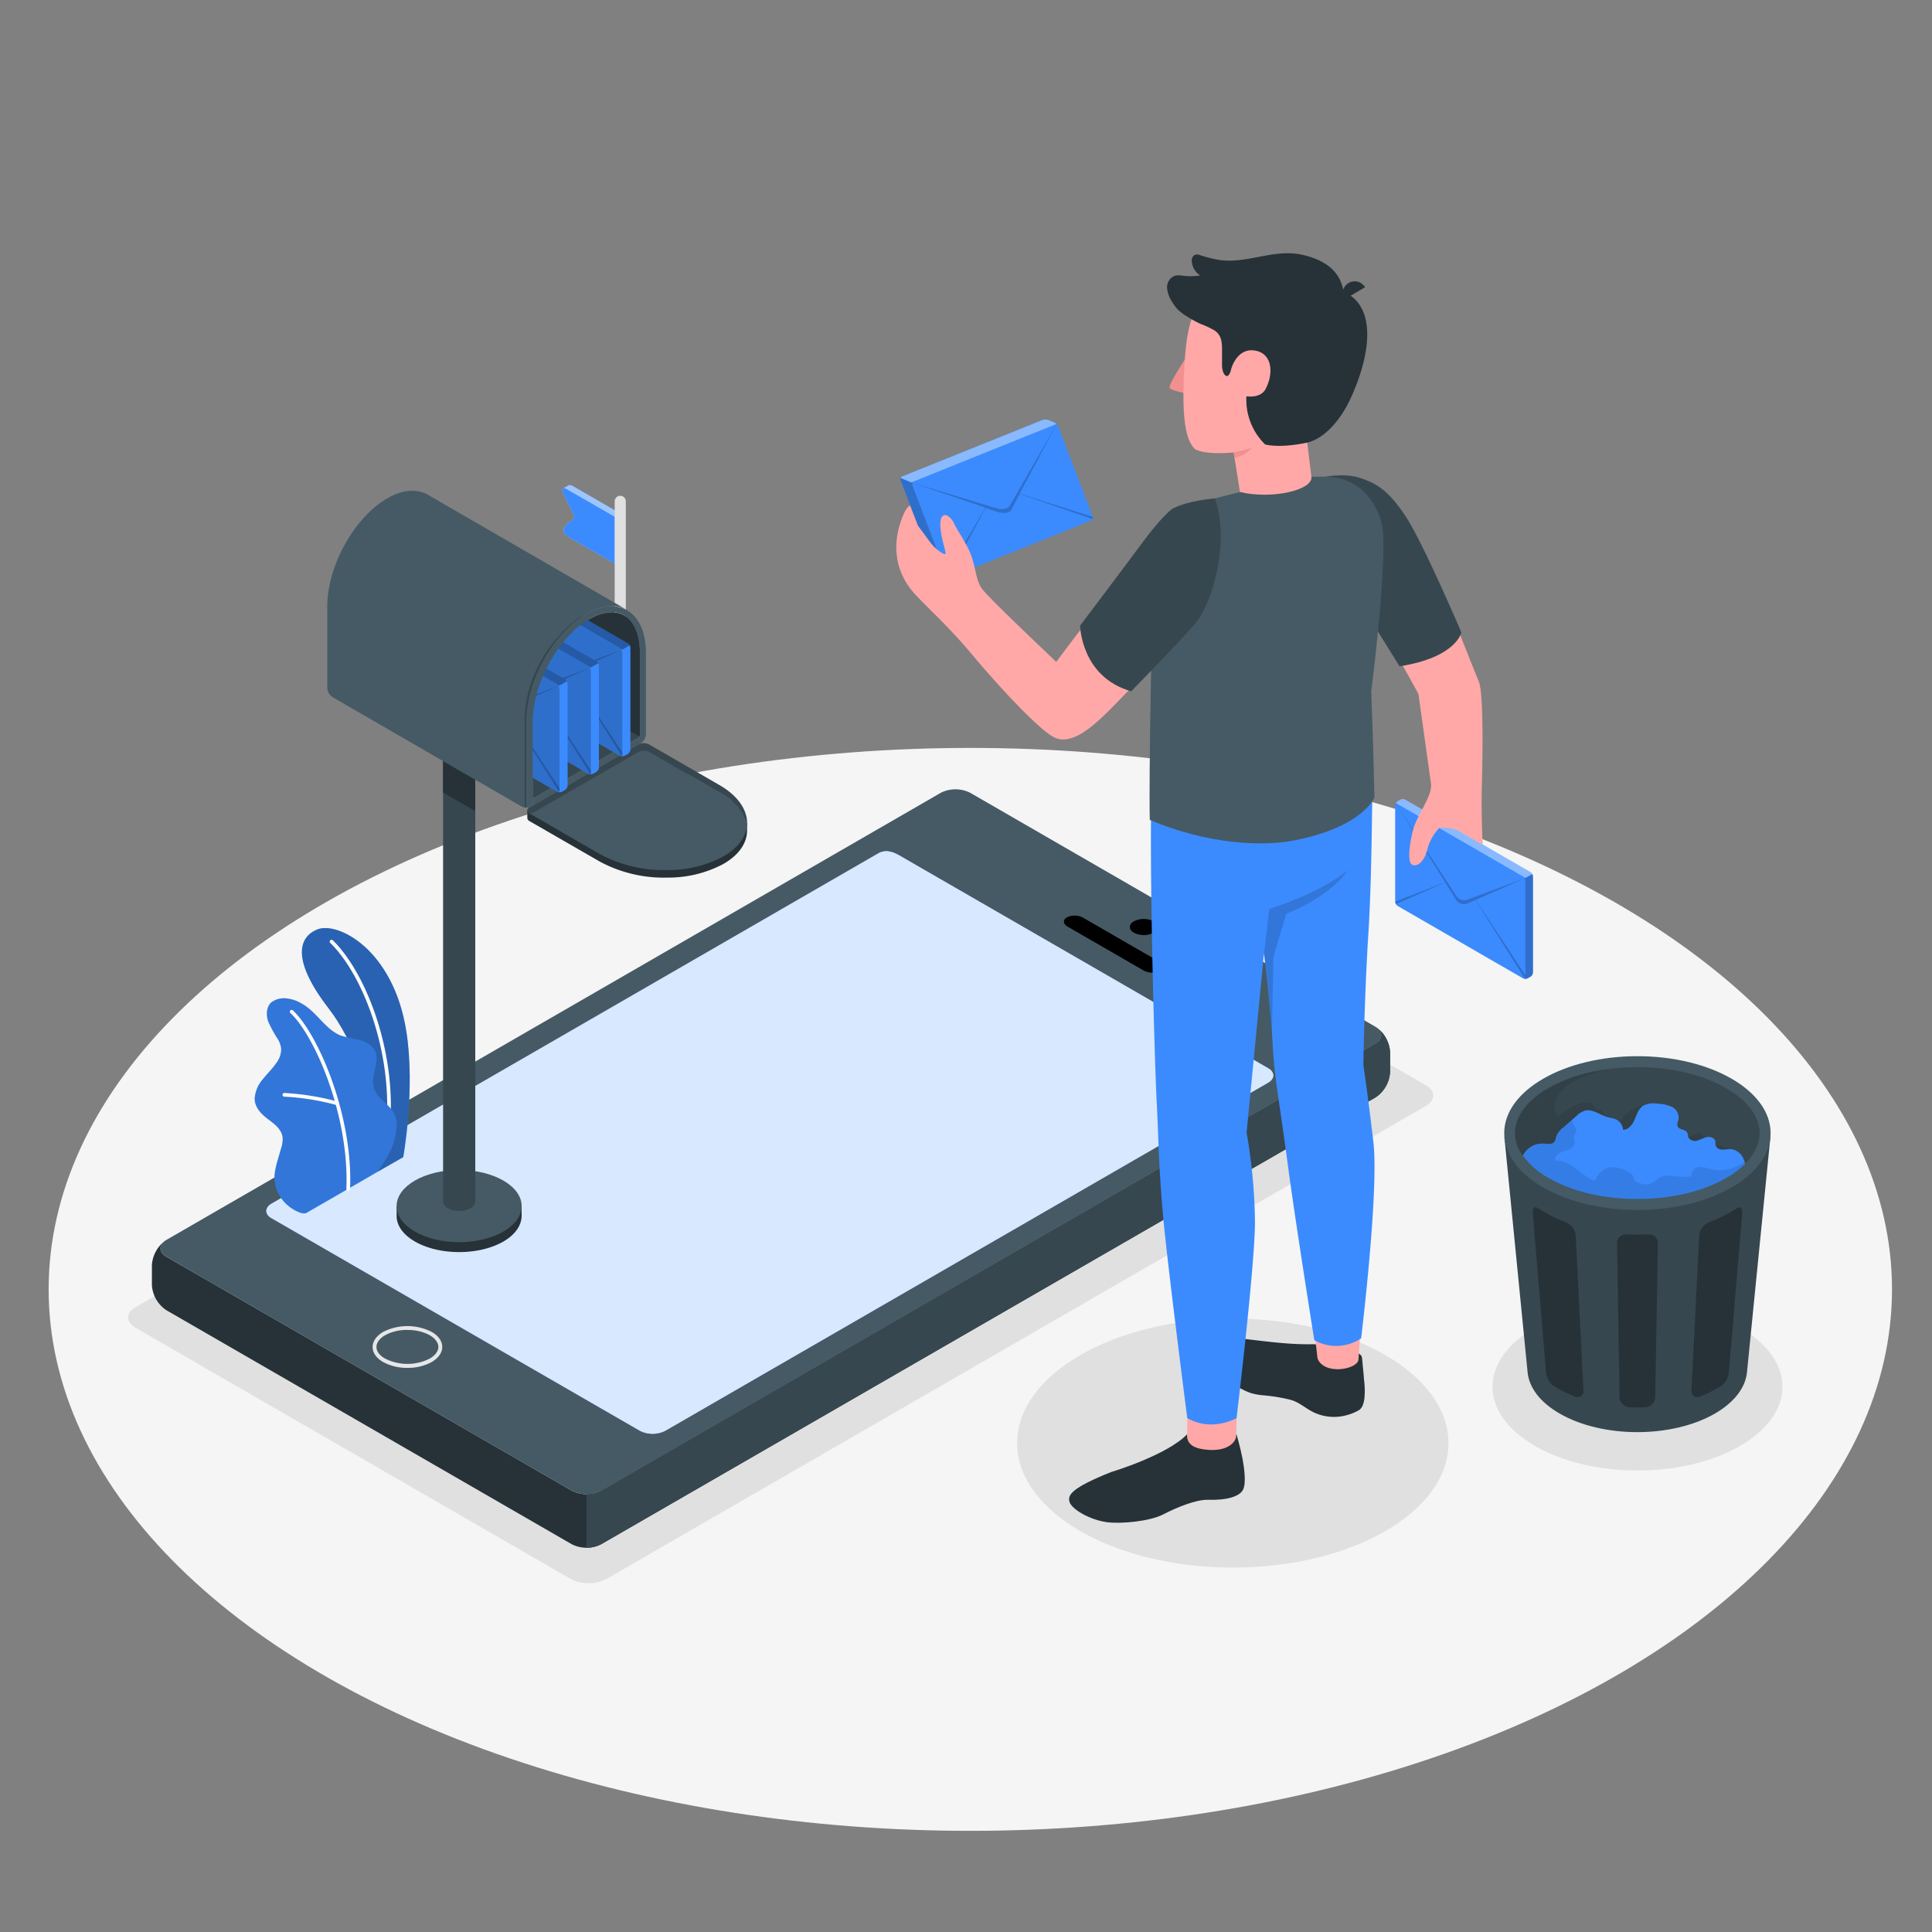 <svg xmlns="http://www.w3.org/2000/svg" viewBox="0 0 500 500"><rect x="0" y="0" width="500" height="500" fill="#808080" stroke="none"/><g id="freepik--Floor--inject-24"><ellipse id="freepik--floor--inject-24" cx="251.12" cy="333.69" rx="238.53" ry="140.13" style="fill:#f5f5f5"></ellipse></g><g id="freepik--Shadows--inject-24"><path id="freepik--Shadow--inject-24" d="M35.08,343.63l112.6,65a10.25,10.25,0,0,0,9.28,0L369,286.22c2.56-1.48,2.56-3.88,0-5.36l-112.6-65a10.25,10.25,0,0,0-9.28,0l-212,122.42C32.52,339.75,32.52,342.15,35.08,343.63Z" style="fill:#e0e0e0"></path><ellipse id="freepik--shadow--inject-24" cx="423.78" cy="358.9" rx="37.52" ry="21.66" style="fill:#e0e0e0"></ellipse><ellipse id="freepik--shadow--inject-24" cx="319.05" cy="373.47" rx="55.81" ry="32.22" style="fill:#e0e0e0"></ellipse></g><g id="freepik--Device--inject-24"><g id="freepik--Mobile--inject-24"><g id="freepik--device--inject-24"><path d="M42.6,321.2c-1.57,1.22-1.4,3,.51,4.06L148,385.8a8.5,8.5,0,0,0,7.63,0L355.94,270.11c1.94-1.12,2.1-2.88.45-4.1a8.5,8.5,0,0,1,3.36,6.31v5A8.41,8.41,0,0,1,356,284L155.59,399.64a8.41,8.41,0,0,1-7.63,0L43.12,339.12a8.38,8.38,0,0,1-3.81-6.61l0-5.05A8.53,8.53,0,0,1,42.6,321.2Z" style="fill:#263238"></path><path d="M43.11,325.26,148,385.8a8.5,8.5,0,0,0,7.63,0L355.94,270.11c2.1-1.21,2.11-3.19,0-4.4L251.1,205.18a8.47,8.47,0,0,0-7.63,0L43.11,320.86C41,322.08,41,324.05,43.11,325.26ZM227.35,220.83c1.8-1,3.68-.44,5.48.61l95.33,55c1.8,1,1.81,2.73,0,3.77l-156,90.07a7.28,7.28,0,0,1-6.54,0L70.3,315.27c-1.81-1-1.81-2.73,0-3.77Z" style="fill:#455a64"></path><path d="M356.39,266a8.5,8.5,0,0,1,3.36,6.31v5A8.43,8.43,0,0,1,356,284L155.59,399.64a7.91,7.91,0,0,1-3.82.92V386.7a7.87,7.87,0,0,0,3.82-.91L355.94,270.11C357.88,269,358,267.23,356.39,266Z" style="fill:#37474f"></path><path d="M293.46,241.39c-1.41-.82-1.41-2.14,0-2.95a5.64,5.64,0,0,1,5.12,0c1.41.81,1.41,2.13,0,2.95A5.7,5.7,0,0,1,293.46,241.39Z"></path><path d="M105.44,354a12.81,12.81,0,0,1-6.27-1.5c-1.77-1-2.74-2.41-2.74-3.9s1-2.89,2.74-3.91a13.85,13.85,0,0,1,12.54,0c1.77,1,2.74,2.41,2.74,3.91s-1,2.88-2.74,3.9A12.81,12.81,0,0,1,105.44,354Zm0-9.82a11.89,11.89,0,0,0-5.77,1.37c-1.45.84-2.24,1.92-2.24,3.05s.79,2.2,2.24,3a12.78,12.78,0,0,0,11.54,0c1.44-.84,2.24-1.92,2.24-3s-.8-2.21-2.24-3.05A11.89,11.89,0,0,0,105.44,344.2Z" style="fill:#e6e6e6"></path><path d="M296,251.18l-19.74-11.39c-1.17-.68-1.23-1.75-.13-2.39a4.56,4.56,0,0,1,4.13.08L300,248.87c1.18.68,1.23,1.75.13,2.39A4.56,4.56,0,0,1,296,251.18Z"></path><path d="M227.35,220.83c1.8-1,3.68-.44,5.48.61l95.33,55c1.8,1,1.81,2.73,0,3.77l-156,90.07a7.28,7.28,0,0,1-6.54,0L70.3,315.27c-1.81-1-1.81-2.73,0-3.77Z" style="fill:#3B8BFF"></path><path d="M227.35,220.83c1.8-1,3.68-.44,5.48.61l95.33,55c1.8,1,1.81,2.73,0,3.77l-156,90.07a7.28,7.28,0,0,1-6.54,0L70.3,315.27c-1.81-1-1.81-2.73,0-3.77Z" style="fill:#fff;opacity:0.8"></path></g></g></g><g id="freepik--Plants--inject-24"><g id="freepik--plants--inject-24"><path d="M97.73,303.26l6.63-3.79s3.18-17.52.8-32.58c-3.34-21.17-17.76-28.47-23-26.37s-6.46,8.38,3,20.61C90.73,268.35,97.91,283.61,97.73,303.26Z" style="fill:#3B8BFF"></path><path d="M97.73,303.26l6.63-3.79s3.18-17.52.8-32.58c-3.34-21.17-17.76-28.47-23-26.37s-6.46,8.38,3,20.61C90.73,268.35,97.91,283.61,97.73,303.26Z" style="opacity:0.3"></path><path d="M100.13,294.85h-.06a.49.49,0,0,1-.41-.54c2.74-19.82-5.23-41.54-14.19-50.29a.47.47,0,0,1,.66-.68c9.12,8.92,17.25,31,14.47,51.1A.47.47,0,0,1,100.13,294.85Z" style="fill:#fff"></path><path d="M79.34,313.88c-1,.6-3.21-.71-4-1.26A10,10,0,0,1,72,308.8a9.33,9.33,0,0,1-.83-5.63,22.38,22.38,0,0,1,.71-3l.84-2.9a7.37,7.37,0,0,0,.42-2.93c-.25-2-2-3.38-3.62-4.58-1.77-1.32-3.62-3.07-3.61-5.46a8.46,8.46,0,0,1,2.11-5c1.14-1.45,2.5-2.73,3.53-4.25a5.88,5.88,0,0,0,1.21-3.72,6.24,6.24,0,0,0-.81-2.32,31.94,31.94,0,0,1-2.54-4.66c-.58-1.67-.5-3.75.8-4.94a5.49,5.49,0,0,1,4.12-1,9.47,9.47,0,0,1,3.82,1.35c3.8,2.11,6,6.6,10,8.23A40.37,40.37,0,0,0,93,269.15a6,6,0,0,1,4,2.75c1.47,3-1.27,6.59-.23,9.73.92,2.77,3.62,3.83,5.13,6.33a6,6,0,0,1,.71,3.64,17.51,17.51,0,0,1-1.53,6.13,44.4,44.4,0,0,1-3.37,5.53C97.67,303.32,79.5,313.79,79.34,313.88Z" style="fill:#3B8BFF"></path><path d="M79.34,313.88c-1,.6-3.21-.71-4-1.26A10,10,0,0,1,72,308.8a9.33,9.33,0,0,1-.83-5.63,22.38,22.38,0,0,1,.71-3l.84-2.9a7.37,7.37,0,0,0,.42-2.93c-.25-2-2-3.38-3.62-4.58-1.77-1.32-3.62-3.07-3.61-5.46a8.46,8.46,0,0,1,2.11-5c1.14-1.45,2.5-2.73,3.53-4.25a5.88,5.88,0,0,0,1.21-3.72,6.24,6.24,0,0,0-.81-2.32,31.94,31.94,0,0,1-2.54-4.66c-.58-1.67-.5-3.75.8-4.94a5.49,5.49,0,0,1,4.12-1,9.47,9.47,0,0,1,3.82,1.35c3.8,2.11,6,6.6,10,8.23A40.37,40.37,0,0,0,93,269.15a6,6,0,0,1,4,2.75c1.47,3-1.27,6.59-.23,9.73.92,2.77,3.62,3.83,5.13,6.33a6,6,0,0,1,.71,3.64,17.51,17.51,0,0,1-1.53,6.13,44.4,44.4,0,0,1-3.37,5.53C97.67,303.32,79.5,313.79,79.34,313.88Z" style="opacity:0.15"></path><path d="M90.1,308.15h0a.47.47,0,0,1-.46-.49c.78-18.76-8.06-39.48-14.49-45.5a.46.46,0,0,1,0-.66.47.47,0,0,1,.66,0c6.56,6.14,15.58,27.2,14.79,46.23A.47.47,0,0,1,90.1,308.15Z" style="fill:#fff"></path><path d="M87.29,286a.32.32,0,0,1-.14,0,63.33,63.33,0,0,0-13.62-2.19.48.48,0,0,1,0-.95,65.16,65.16,0,0,1,13.86,2.24.47.47,0,0,1-.14.92Z" style="fill:#fff"></path></g></g><g id="freepik--Mailbox--inject-24"><g id="freepik--mailbox--inject-24"><path d="M160.58,132.9l-12.23-7.06c-.55-.31-.94-.39-1.16-.27l-1.49.87c-.26.14-.25.59.08,1.27l3,6.16-2.22,2a1.73,1.73,0,0,0,.33,2.94l12.22,7.06,1.5-.86Z" style="fill:#3B8BFF"></path><path d="M160.58,132.9l-12.23-7.06c-.55-.31-.94-.39-1.16-.27l-1.49.87c-.26.14-.25.59.08,1.27l3,6.16-2.22,2a1.73,1.73,0,0,0,.33,2.94l12.22,7.06,1.5-.86Z" style="fill:#fff;opacity:0.5"></path><path d="M146.86,126.71c-1.2-.7-1.68-.25-1.08,1l3,6.16-2.22,2a1.73,1.73,0,0,0,.33,2.94l12.22,7.06V133.76Z" style="fill:#3B8BFF"></path><path d="M160.52,171.81a1.45,1.45,0,0,1-1.44-1.44V129.75a1.44,1.44,0,0,1,2.88,0v40.62A1.45,1.45,0,0,1,160.52,171.81Z" style="fill:#e0e0e0"></path><path d="M102.65,314.67v-2.54h.62a10,10,0,0,1,4.11-4c6.32-3.65,16.56-3.65,22.88,0a10,10,0,0,1,4.11,4H135v2.46c0,2.43-1.52,4.86-4.73,6.72-6.32,3.64-16.56,3.64-22.88,0C104.21,319.48,102.63,317.07,102.65,314.67Z" style="fill:#263238"></path><ellipse cx="118.82" cy="312.13" rx="16.18" ry="9.34" style="fill:#455a64"></ellipse><path d="M123,186.44V311a2.07,2.07,0,0,1-1.22,1.7,6.5,6.5,0,0,1-5.89,0,2.07,2.07,0,0,1-1.22-1.7V186.44Z" style="fill:#37474f"></path><polygon points="114.66 196.95 114.66 205.12 122.99 209.92 122.99 201.77 114.66 196.95" style="fill:#263238"></polygon><path d="M150.11,181.7l15.4,8.9a1.11,1.11,0,0,1-.3.31l-26.94,15.55c-.23.13-.41,0-.41-.24V186.81a30.31,30.31,0,0,1,2.25-10.88Z" style="fill:#37474f"></path><path d="M165.63,169v21.72l-25.51-14.73a2,2,0,0,1,.08-.22c2.74-6.83,7.35-12.63,12.35-15.5a11.65,11.65,0,0,1,5.77-1.79C162.83,158.43,165.63,162.46,165.63,169Z" style="fill:#263238"></path><path d="M193.34,214.92V213h-.18v.27a8.7,8.7,0,0,0-.51-1.57,14.65,14.65,0,0,0-6.44-6.54L168,194.61a3,3,0,0,0-2.75,0L137.36,210.7a3.85,3.85,0,0,1-.89-1v2h0a1,1,0,0,0,.57.8L155.27,223a34.86,34.86,0,0,0,17.44,4.12,30.32,30.32,0,0,0,14.51-3.53c4.1-2.36,6.12-5.48,6.12-8.67Z" style="fill:#263238"></path><path d="M192.65,211.68a14.65,14.65,0,0,0-6.44-6.54L168,194.61a3,3,0,0,0-2.75,0L137.36,210.7l17.91,10.35a34.86,34.86,0,0,0,17.44,4.12,30.32,30.32,0,0,0,14.51-3.53c3.68-2.12,5.69-4.85,6.06-7.7A8.32,8.32,0,0,0,192.65,211.68Z" style="fill:#455a64"></path><path d="M193.28,213.94a8.32,8.32,0,0,0-.63-2.26,14.65,14.65,0,0,0-6.44-6.54L168,194.61a3,3,0,0,0-2.75,0L137.36,210.7l-.32-.18a.83.83,0,0,1,0-1.58l28.19-16.28a3,3,0,0,1,2.75,0l18.23,10.52c3.28,1.9,5.42,4.18,6.44,6.55a8.49,8.49,0,0,1,.65,2.4A7.82,7.82,0,0,1,193.28,213.94Z" style="fill:#37474f"></path><polygon points="137.65 208.66 165.84 192.38 165.22 190.91 138.28 206.47 137.65 208.66" style="fill:#455a64"></polygon><g id="freepik--Letter--inject-24"><path d="M163.15,167.66a1.5,1.5,0,0,0-.67-1.17l-34.33-19.81a1.44,1.44,0,0,0-1.34,0l-.76.43a1.5,1.5,0,0,0-.67,1.16v26.32a1.5,1.5,0,0,0,.67,1.16l34.33,19.81a1.44,1.44,0,0,0,1.34,0l.76-.43a1.51,1.51,0,0,0,.67-1.16Z" style="fill:#3B8BFF"></path><path d="M163,167l-1.9,1.1-35.47-20.48a1.42,1.42,0,0,1,.47-.5l.76-.43a1.44,1.44,0,0,1,1.34,0l34.32,19.81A1.44,1.44,0,0,1,163,167Z" style="opacity:0.35"></path><path d="M160.89,195.71h0Z" style="fill:#3B8BFF"></path><path d="M161.05,168.09l-.35.21a.58.58,0,0,1,.35.57v26.31a.46.46,0,0,1-.21.44.44.44,0,0,1-.32,0l-.14-.06-34.33-19.82a1.5,1.5,0,0,1-.67-1.16V148.28a1.4,1.4,0,0,1,.2-.67Z" style="opacity:0.2"></path><path d="M161.05,168.09,145.15,174a2.6,2.6,0,0,1-3.07-1l-2.55-3.91-14.08-21.57L139,169.26l-13.64,5.34a1.49,1.49,0,0,0,.21.67l13.47-6,3,4.75a2.58,2.58,0,0,0,3.23,1l2.11-.93,13.47,21.49a.46.46,0,0,0,.21-.44v-.44L147.44,174.1Z" style="opacity:0.2"></path></g><g id="freepik--letter--inject-24"><path d="M155,172.31a1.47,1.47,0,0,0-.67-1.16L120,151.33a1.53,1.53,0,0,0-1.35,0l-.75.44a1.47,1.47,0,0,0-.67,1.16v26.31a1.47,1.47,0,0,0,.67,1.16l34.32,19.82a1.5,1.5,0,0,0,1.34,0l.76-.44a1.47,1.47,0,0,0,.67-1.16Z" style="fill:#3B8BFF"></path><path d="M154.83,171.65l-1.91,1.1-35.47-20.48a1.44,1.44,0,0,1,.48-.5l.76-.44a1.5,1.5,0,0,1,1.34,0l34.32,19.82A1.36,1.36,0,0,1,154.83,171.65Z" style="opacity:0.35"></path><path d="M152.77,200.37h0Z" style="fill:#3B8BFF"></path><path d="M152.93,172.75l-.35.21a.58.58,0,0,1,.35.57v26.31a.46.46,0,0,1-.21.44.44.44,0,0,1-.32,0l-.14-.06-34.33-19.82a1.5,1.5,0,0,1-.67-1.16V152.94a1.4,1.4,0,0,1,.2-.67Z" style="opacity:0.2"></path><path d="M152.92,172.75,137,178.69a2.59,2.59,0,0,1-3.07-1l-2.55-3.91L117.33,152.2l13.57,21.71-13.64,5.34a1.32,1.32,0,0,0,.21.67L130.94,174l3,4.74a2.59,2.59,0,0,0,3.24,1l2.11-.94,13.47,21.5a.49.49,0,0,0,.2-.45v-.43l-13.6-20.64Z" style="opacity:0.2"></path></g><g id="freepik--letter--inject-24"><path d="M146.9,177a1.47,1.47,0,0,0-.67-1.16L111.9,156a1.47,1.47,0,0,0-1.34,0l-.76.44a1.47,1.47,0,0,0-.67,1.16V183.9a1.49,1.49,0,0,0,.67,1.16l34.33,19.82a1.5,1.5,0,0,0,1.34,0l.76-.44a1.49,1.49,0,0,0,.67-1.16Z" style="fill:#3B8BFF"></path><path d="M146.7,176.31l-1.9,1.1-35.47-20.48a1.34,1.34,0,0,1,.47-.5l.76-.44a1.44,1.44,0,0,1,1.34,0l34.33,19.82A1.34,1.34,0,0,1,146.7,176.31Z" style="opacity:0.35"></path><path d="M144.64,205h0Z" style="fill:#3B8BFF"></path><path d="M144.8,177.4l-.35.21a.58.58,0,0,1,.35.57v26.31a.46.46,0,0,1-.21.44.44.44,0,0,1-.32,0l-.14-.06L109.8,185.06a1.5,1.5,0,0,1-.67-1.16V157.59a1.4,1.4,0,0,1,.2-.67Z" style="opacity:0.2"></path><path d="M144.8,177.41l-15.9,5.93a2.56,2.56,0,0,1-3.06-1l-2.56-3.92L109.2,156.85l13.57,21.72-13.64,5.34a1.54,1.54,0,0,0,.21.67l13.47-6,3,4.75a2.58,2.58,0,0,0,3.23,1l2.11-.93,13.47,21.49a.46.46,0,0,0,.21-.44v-.44l-13.61-20.64Z" style="opacity:0.2"></path></g><path d="M162.06,157.73c-2.73-1.43-6.35-1.18-10.31,1.11-4.45,2.56-8.46,7.19-11.27,12.51a39.18,39.18,0,0,0-1.76,3.78,31.9,31.9,0,0,0-2.45,11.68V209a2.89,2.89,0,0,1-1.37-.33L86.07,180.42A3.07,3.07,0,0,1,84.7,178V157c0-10.52,6.93-23,15.47-28,4-2.34,7.73-2.53,10.49-1v0Z" style="fill:#455a64"></path><path d="M138.72,175.13a31.9,31.9,0,0,0-2.45,11.68V209a2.73,2.73,0,0,1-.5-.05c0-1.28,0-8.4,0-22.13,0-16.32,12.55-26.69,16-28-4.45,2.56-8.46,7.19-11.27,12.51A39.18,39.18,0,0,0,138.72,175.13Z" style="fill:#37474f"></path><path d="M138.28,206.46c-.23.14-.42,0-.42-.23V186.81a30.28,30.28,0,0,1,2.26-10.87,2,2,0,0,1,.08-.22,36.4,36.4,0,0,1,1.88-4c2.74-5.06,6.48-9.22,10.47-11.51a11.65,11.65,0,0,1,5.77-1.79,6.38,6.38,0,0,1,3,.73c2.69,1.44,4.27,4.92,4.27,9.79v21.24a.9.9,0,0,1-.41.72l.62,1.47.14-.09a2.46,2.46,0,0,0,.57-.55h0a3,3,0,0,0,.66-1.74V169c0-5.63-2-9.55-5.15-11.21-2.74-1.44-6.35-1.19-10.32,1.1-4.44,2.56-8.45,7.19-11.27,12.51a39.09,39.09,0,0,0-1.75,3.78,31.9,31.9,0,0,0-2.45,11.68V209h.24a2.75,2.75,0,0,0,1.13-.32Z" style="fill:#455a64"></path></g></g><g id="freepik--trash-can--inject-24"><g id="freepik--trash-can--inject-24"><path d="M458.17,294.35H389.34l6,60.78h0c.37,3.89,3.13,7.72,8.28,10.69,11.11,6.42,29.11,6.42,40.22,0,5.15-3,7.9-6.8,8.28-10.69h0Z" style="fill:#37474f"></path><ellipse cx="423.76" cy="293.24" rx="34.47" ry="19.9" style="fill:#455a64"></ellipse><path d="M423.76,310.3c-8.72,0-16.87-1.93-23-5.44-5.59-3.23-8.67-7.36-8.67-11.62s3.08-8.39,8.67-11.62c6.09-3.51,14.24-5.45,23-5.45s16.87,1.94,22.95,5.45c5.6,3.23,8.68,7.36,8.68,11.62s-3.08,8.39-8.68,11.62C440.63,308.37,432.48,310.3,423.76,310.3Z" style="fill:#37474f"></path><path d="M447.42,297.27c-1.72-1.29-4.78-.12-6-1.92-.38-.57-.45-1.34-1-1.78-1.6-1.32-4,2.26-5.7,1-.62-.45-.78-1.41-1.47-1.72-.51-.22-1.09,0-1.64,0a3.3,3.3,0,0,1-2.58-2.22,11.6,11.6,0,0,0-1.59-3.21,3.54,3.54,0,0,0-2.29-1.13c-2.16-.19-3.93,1.57-5.38,3.18-.23.26-.47.52-.7.79a5.2,5.2,0,0,1-1.49,1.28,1.33,1.33,0,0,1-1,.14,1.43,1.43,0,0,1-.79-.81c-.61-1.32-.47-3.35-1.88-3.72-.38-.1-.83-.05-1.13-.31s-.29-.65-.5-.94a1.55,1.55,0,0,0-1.19-.5c-2.9-.22-5.46,1.73-7.71,3.57-1.21-.8-1.34-2.57-.88-4,1.16-3.46,4.81-5.37,8.23-6.65,1.6-.6,3.23-1.13,4.87-1.61a42,42,0,0,0-14.89,4.85c-5.59,3.23-8.67,7.36-8.67,11.62s3.08,8.39,8.67,11.62c6.09,3.51,14.24,5.44,23,5.44s16.87-1.93,22.95-5.44l.36-.22c.34-.71.65-1.43.92-2.17C448.63,300.71,448.91,298.4,447.42,297.27Z" style="opacity:0.1"></path><path d="M407.56,361.4a31,31,0,0,1-4.38-2.08c-.52-.3-1-.6-1.48-.92a5.21,5.21,0,0,1-1.61-3.51L396.68,314c-.12-1.37.5-1.91,1.44-1.28q.83.56,1.74,1.08a35.73,35.73,0,0,0,5.44,2.55,4.07,4.07,0,0,1,2.49,3.31l2,40.05A1.56,1.56,0,0,1,407.56,361.4Z" style="fill:#263238"></path><path d="M429.06,321.77l-.68,39.76a2.74,2.74,0,0,1-2.54,2.67c-1.38.06-2.78.06-4.17,0a2.74,2.74,0,0,1-2.53-2.67l-.65-39.76a2.26,2.26,0,0,1,2.45-2.32,53.62,53.62,0,0,0,5.67,0A2.26,2.26,0,0,1,429.06,321.77Z" style="fill:#263238"></path><path d="M450.89,314l-3.45,40.92a5.31,5.31,0,0,1-1.62,3.52c-.47.31-1,.62-1.48.91A31.66,31.66,0,0,1,440,361.4a1.56,1.56,0,0,1-2.24-1.68l2-40.06a4.07,4.07,0,0,1,2.49-3.31,36.92,36.92,0,0,0,5.42-2.54c.61-.35,1.2-.72,1.76-1.1C450.37,312.07,451,312.6,450.89,314Z" style="fill:#263238"></path><path d="M394.11,299.06a20.48,20.48,0,0,0,6.69,5.8c6.09,3.51,14.24,5.44,23,5.44s16.87-1.93,22.95-5.44a23.78,23.78,0,0,0,4.88-3.65,6.13,6.13,0,0,0-.61-1.71,4,4,0,0,0-3.1-2.12c-.75,0-1.49.17-2.23.13a1.74,1.74,0,0,1-1.72-1.15c-.07-.33,0-.68-.05-1-.17-.87-1.27-1.24-2.15-1.08s-1.65.67-2.51.89a1.94,1.94,0,0,1-2.31-.8c-.17-.42-.11-.92-.35-1.31-.48-.81-1.9-.63-2.37-1.45-.37-.65.09-1.43.2-2.16a3.11,3.11,0,0,0-1.77-3,9,9,0,0,0-3.58-.8,5.9,5.9,0,0,0-3.9.55c-1.16.8-1.59,2.27-2.14,3.56s-1.57,2.64-3,2.63a3.22,3.22,0,0,0-1.89-2.73,13.09,13.09,0,0,0-2-.5c-2.05-.56-4-2.27-6-1.72a5.8,5.8,0,0,0-2.24,1.43l-3.34,2.93a5.38,5.38,0,0,0-1.82,2.34,4.9,4.9,0,0,1-.36,1.2c-.63,1-1.94.6-2.91.62a5.43,5.43,0,0,0-3.7,1.12A6.15,6.15,0,0,0,394.11,299.06Z" style="fill:#3B8BFF"></path><path d="M446.71,304.86a23.78,23.78,0,0,0,4.88-3.65,6.09,6.09,0,0,0-.17-.61,9.89,9.89,0,0,1-8.5,2,10.38,10.38,0,0,0-3-.6,2.15,2.15,0,0,0-2.17,1.81.8.8,0,0,1,0,.41.59.59,0,0,1-.43.24c-2.62.57-5.6-1-7.92.37a14.26,14.26,0,0,1-2.4,1.59,4.8,4.8,0,0,1-3.07-.42,1.93,1.93,0,0,1-.77-.42c-.4-.41-.39-1.06-.7-1.53a2.71,2.71,0,0,0-1.05-.77,8.22,8.22,0,0,0-4.49-1.24,5.5,5.5,0,0,0-4.17,3.55c-3.69-1.29-6.36-5.6-10.25-5.19-.34-1.2,1.09-2.11,2.29-2.47s2.69-.92,2.74-2.17c0-.52-.24-1-.18-1.54.09-.72.81-1.36.59-2.06a3.1,3.1,0,0,0-.59-.82,2.14,2.14,0,0,1-.38-1.59l-2.29,2a5.38,5.38,0,0,0-1.82,2.34,4.9,4.9,0,0,1-.36,1.2c-.63,1-1.94.6-2.91.62a5.43,5.43,0,0,0-3.7,1.12,6.15,6.15,0,0,0-1.69,2,20.48,20.48,0,0,0,6.69,5.8c6.09,3.51,14.24,5.44,23,5.44S440.63,308.37,446.71,304.86Z" style="opacity:0.1"></path></g></g><g id="freepik--Character--inject-24"><g id="freepik--character--inject-24"><g id="freepik--letter--inject-24"><path d="M396.74,226.81a1.39,1.39,0,0,0-.63-1.1L363.69,207a1.42,1.42,0,0,0-1.27,0l-.71.42a1.4,1.4,0,0,0-.64,1.09v24.85a1.4,1.4,0,0,0,.64,1.1l32.42,18.72a1.4,1.4,0,0,0,1.26,0l.72-.42a1.39,1.39,0,0,0,.63-1.09Z" style="fill:#3B8BFF"></path><path d="M396.56,226.18l-1.8,1-33.5-19.34a1.3,1.3,0,0,1,.45-.48l.71-.41a1.42,1.42,0,0,1,1.27,0l32.42,18.72A1.45,1.45,0,0,1,396.56,226.18Z" style="fill:#fff;opacity:0.4"></path><path d="M396.74,226.81v24.85a1.39,1.39,0,0,1-.63,1.09l-.72.42-.17.08-.26.06a1.68,1.68,0,0,1-.5,0l-.12,0a.13.13,0,0,1-.08,0,.35.35,0,0,0,.3,0,.44.44,0,0,0,.2-.42V228a.55.55,0,0,0-.33-.54l.33-.19,1.8-1A1.37,1.37,0,0,1,396.74,226.81Z" style="opacity:0.2"></path><path d="M394.76,227.22l-15,5.61a2.45,2.45,0,0,1-2.9-1l-2.41-3.7-13.3-20.37L374,228.32l-12.89,5a1.41,1.41,0,0,0,.2.64L374,228.38l2.81,4.48a2.43,2.43,0,0,0,3.05.94l2-.88,12.71,20.3a.44.44,0,0,0,.2-.42v-.41l-12.85-19.5Z" style="opacity:0.2"></path></g><path d="M367.09,179.57l-14.87-26.84s-16.53-20.64-10.06-29.2c8.82-.81,16.62.73,24,15,8.29,15.91,12.23,27.43,16.54,37.8,1.19,2.87,1.07,17,.79,27.69-.18,7,.24,14.59.24,14.59l-5.6-3.23a8.65,8.65,0,0,0-4.21-1.16h-1.4a12.84,12.84,0,0,0-3,5.13c-.89,4-3.08,5.24-4.26,4.3-.57-.46-1-2.82.33-8.42,1.08-4.6,5.27-9.1,4.72-12.62Z" style="fill:#ffa8a7"></path><path d="M342.16,123.53s5.62-1.26,9.84.16,7.18,3.07,11.69,9.79,14.51,30.18,14.51,30.18-1.21,6.46-16,8.78l-14.74-23.73Z" style="fill:#37474f"></path><polygon points="319.11 116.05 322.08 134.78 340.66 133.79 338 112.01 319.11 116.05" style="fill:#ffa8a7"></polygon><path d="M306.62,93.05s-4.43,6.72-3.92,7.38,3.76,1.26,3.76,1.26Z" style="fill:#f28f8f"></path><path d="M318.92,74.47c-9,1.89-11.55,5.83-12.4,20.06-.88,14.87.64,19.55,2.59,21.55,1.32,1.35,8.65,1.6,12.35.58,4.63-1.28,15.09-5,20-12.47,5.76-8.8,7.27-20.73,1.1-25.62C333.87,71.68,322.56,73.7,318.92,74.47Z" style="fill:#ffa8a7"></path><path d="M319.28,117.07a37.3,37.3,0,0,0,4.72-1.19,8.37,8.37,0,0,1-4.5,2.6Z" style="fill:#f28f8f"></path><path d="M304.71,80A12.59,12.59,0,0,0,307,81.78a31.71,31.71,0,0,0,3.74,2.07,21.6,21.6,0,0,1,3.64,1.71c1.63,1.16,1.84,2.69,1.88,4.56,0,1.22,0,2.74,0,4.39,0,2.47,1.6,4.34,2.37,1,0,0,1.42-5.49,6.05-4.8s5,5.91,2.84,10c-1.35,2.49-4.95,1.84-4.95,1.84a16.21,16.21,0,0,0,4.84,12.47s3.57,1.08,10.86-.47c4.48-1,8.78-5.89,11.44-11.82,5.63-12.54,6-23.83-2-27.21-.87-5.78-5.42-8.37-10.6-9.56-7.76-1.78-15,2.82-22.69,1.11a36.74,36.74,0,0,1-3.74-1,2.09,2.09,0,0,0-1.51-.1,1.71,1.71,0,0,0-.73,1.71,4.64,4.64,0,0,0,2.26,3.64c-.16-.09-.91.11-1.11.12-.43,0-.86,0-1.29.05a23.53,23.53,0,0,1-2.52-.18,4.62,4.62,0,0,0-1.74.06,3.14,3.14,0,0,0-2,3.16,7.75,7.75,0,0,0,1.38,3.72,11.3,11.3,0,0,0,.93,1.33C304.51,79.75,304.61,79.86,304.71,80Z" style="fill:#263238"></path><path d="M347.91,77.5l5.36-3.16a3.11,3.11,0,0,0-5.36,3.16Z" style="fill:#263238"></path><path d="M352.91,355.79,353,357a21.85,21.85,0,0,1,.12,4.78c-.13,1.1-.45,2.59-1.47,3.19a12.88,12.88,0,0,1-3.5,1.37,12.25,12.25,0,0,1-8.11-.8c-2.1-1-3.75-2.62-6-3.26a45.32,45.32,0,0,0-7.16-1.18,16.14,16.14,0,0,1-3.16-.58,15,15,0,0,1-2.28-1,22.46,22.46,0,0,1-6.77-4.94,10.72,10.72,0,0,1-2.41-4.83c-.21-1.05-.64-4.09,1.12-4,8.62.39,17.15,2.24,25.78,2.14a9.45,9.45,0,0,1,1.68.07,7,7,0,0,1,2.89,1.35,3,3,0,0,0,2.65.65,13.16,13.16,0,0,1,4.47.06,2.11,2.11,0,0,1,1.54,1,2.35,2.35,0,0,1,.13.65C352.64,353,352.78,354.41,352.91,355.79Z" style="fill:#263238"></path><path d="M352,345.46l-.44,6.5c-.42,2.47-8.85,4-10.59-.39l-.83-7.37Z" style="fill:#ffa8a7"></path><path d="M320,371.16s1,3.38,1.56,6.33c.42,2.34,1,6.25.16,8s-4.07,2.8-9,2.65c-3.2-.1-8.23,2-11.69,3.79s-10.92,2.51-14.64,2c-4.39-.62-8.88-3.27-9.55-5.11s.32-3.7,10.77-7.88c.1,0,14.51-4.37,19.65-9.79Z" style="fill:#263238"></path><path d="M320.05,367s-.08,2.86-.11,4.5-2,4-7,3.74c-3.51-.21-5.94-1.21-5.73-4.1l.09-4.17Z" style="fill:#ffa8a7"></path><path d="M355.43,295.56c-1.48-12.65-2.59-19.89-2.59-19.89s.25-17.61,1.29-34c1.11-17.74.86-40.08,1.3-44.5,0,0-57-12.17-57.46,8.38-.54,23.88,1,73.29,1.39,79.72.48,9,.5,18.43,2,33.08,1.51,14.47,5.9,48.65,5.9,48.65,6.47,3.69,12.76,0,12.76,0s4.95-41,4.76-51.37a142.77,142.77,0,0,0-2.16-22.52l4.49-46.35s1.76,14.33,2.24,23.36,1.71,14.55,3.94,31.35c1.94,14.59,6.85,45.36,6.85,45.36a11.52,11.52,0,0,0,12.12-.48S356.91,308.21,355.43,295.56Z" style="fill:#3B8BFF"></path><path d="M348.82,225.19s-3.95,6.51-15.93,11.29l-3.34,11.19-.36,19.67c-.46-6.34-1.16-13.26-2.05-20.59l1.35-11.53S341.72,231.21,348.82,225.19Z" style="opacity:0.15"></path><path d="M357.62,135.52c-2.29-8.14-7.66-11.74-13.63-12.12-1.52-.1-4.6,0-4.6,0,.42,3.45-10.21,5.89-18.48,3.94-2.49.66-6.62,1.59-8.7,2.28-5.94,2-13.07,9.41-14,28.8,0,0-.94,41.67-.65,53.77,14.68,6.2,28.85,7,37.4,5.3,17.81-3.47,20.74-11.1,20.74-11.1s-.17-10.59-.83-27.48C357.89,154.93,358.61,139.06,357.62,135.52Z" style="fill:#455a64"></path><g id="freepik--letter--inject-24"><path d="M233.07,124.26a.77.77,0,0,1,.45-1l36.34-14.62a2.69,2.69,0,0,1,1.68.12l1.1.46a2.43,2.43,0,0,1,1.23,1.09l8.93,23.42a.76.76,0,0,1-.45,1L246,149.35a2.69,2.69,0,0,1-1.68-.12l-1.1-.46a2.46,2.46,0,0,1-1.24-1.09Z" style="fill:#3B8BFF"></path><path d="M233.09,123.69l2.77,1.15,37.54-15.11a3,3,0,0,0-.76-.48l-1.1-.46a2.62,2.62,0,0,0-1.68-.12l-36.34,14.62A.81.81,0,0,0,233.09,123.69Z" style="fill:#fff;opacity:0.4"></path><path d="M233.07,124.26,242,147.68a2.46,2.46,0,0,0,1.24,1.09l1.1.46.26.09.36.08a3.77,3.77,0,0,0,.66,0l.15,0,.09,0a.68.68,0,0,1-.4,0,.69.69,0,0,1-.41-.41l-8.93-23.41a.33.33,0,0,1,.24-.48l-.5-.21-2.77-1.15A.75.75,0,0,0,233.07,124.26Z" style="opacity:0.2"></path><path d="M235.86,124.84l21.95,6.68c1.57.48,3,.22,3.51-.63l1.87-3.25,10.34-18-9.65,18.13,18.93,6a.75.75,0,0,1,0,.57l-18.92-6.48-2.11,4c-.48.91-2.07,1.16-3.72.6l-3-1-9.6,17.94a.69.69,0,0,1-.41-.41l-.15-.39L255,131.38Z" style="opacity:0.2"></path></g><path d="M294.9,143.25c-6.75,8.66-16.2,20.84-21.54,28.06-3.84-3.69-17.83-16.91-19.27-19-1.61-2.32-1.54-5.5-2.87-8.9-1.08-2.78-3.52-6.21-4.15-7.63-1.15-2.6-3.68-3.89-3.72-.09,0,3.16,1.5,6.92,1.33,7.64-.08.31-1.33-.32-2.69-1.6a12.65,12.65,0,0,1-1.62-1.88L237.53,136l-2-5.15s-.79.11-1.79,2.49c-2.88,6.86-2.5,14.37,3.05,20.42,3.29,3.59,8.83,8.5,14.58,15.4S267.9,188,272.5,190.65c4.14,2.38,9.19-1.38,15-7.26,8.15-8.21,20.75-22,20.75-22s9.4-15.94,3.92-31.77C305.3,129.88,303.52,132.2,294.9,143.25Z" style="fill:#ffa8a7"></path><path d="M314.42,129s-6.63.43-10.85,2.58c-1.13.58-4.37,4.1-7.45,8.22-6,8.09-16.59,22.11-16.59,22.11s.2,13.29,13.23,17c0,0,13.05-13.39,16.56-17.53C313.89,156,318.35,140,314.42,129Z" style="fill:#37474f"></path></g></g></svg>
